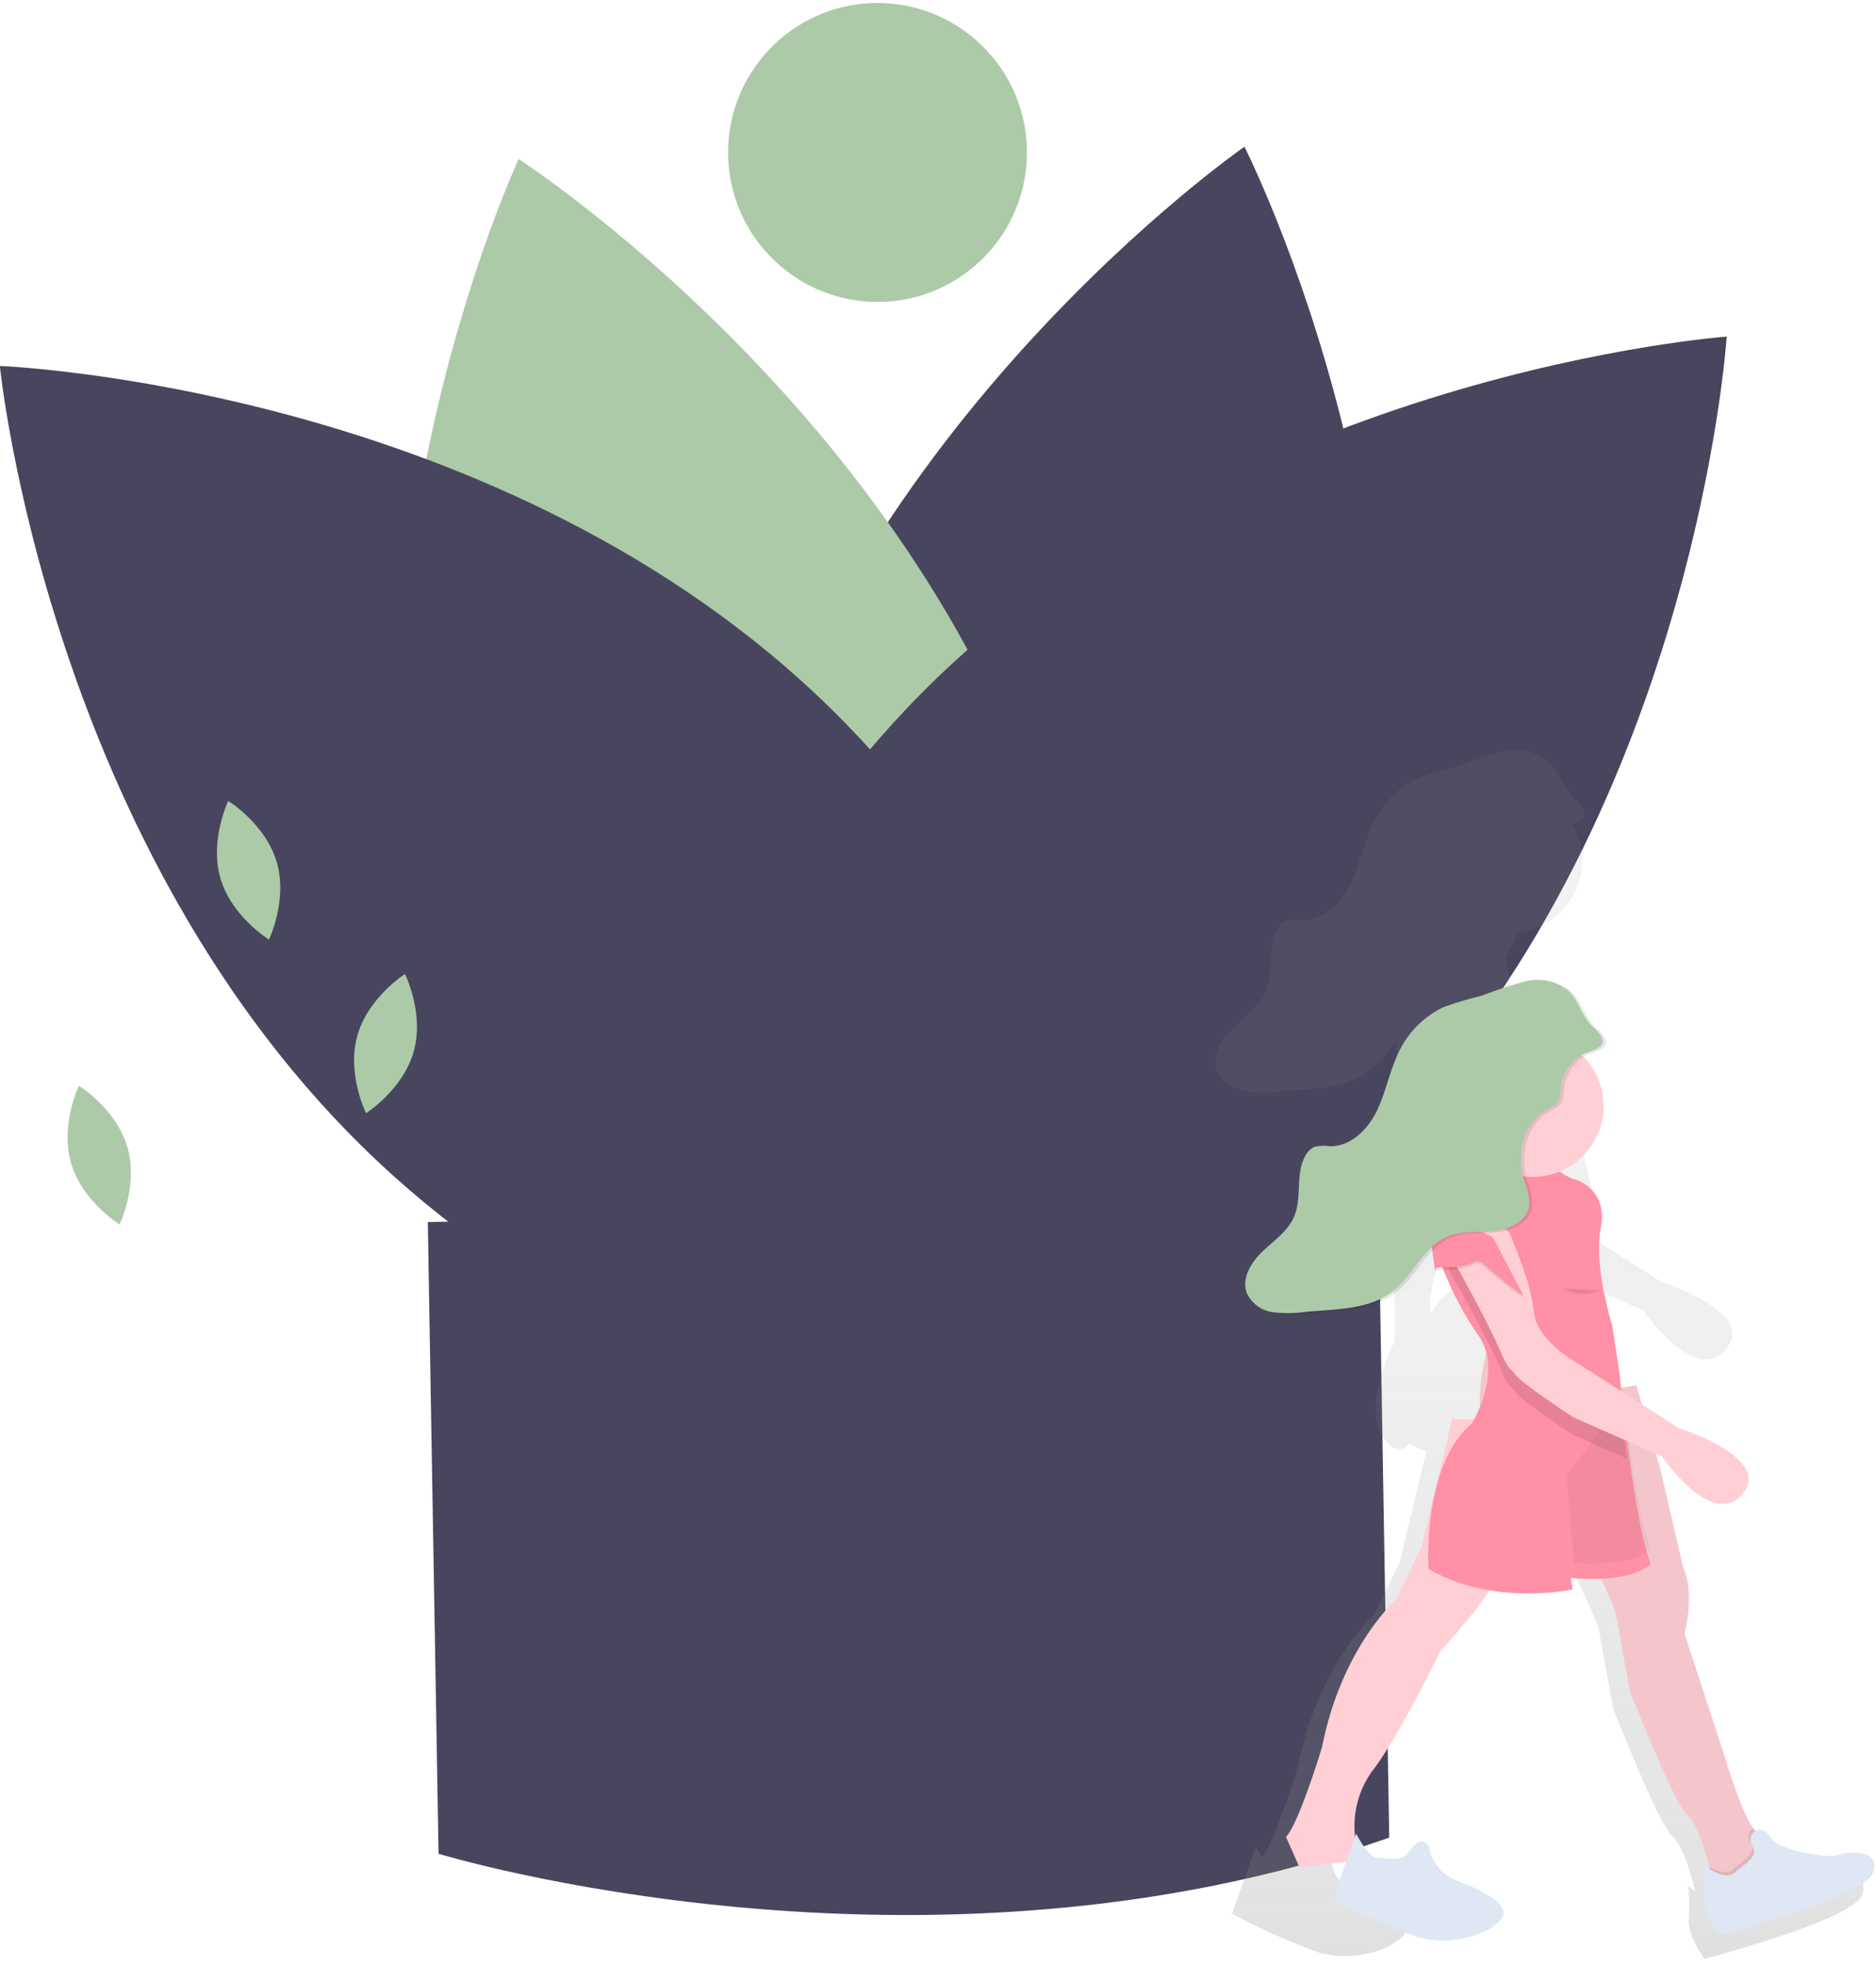 <svg xmlns="http://www.w3.org/2000/svg" xmlns:xlink="http://www.w3.org/1999/xlink" width="208.888" height="218.847" viewBox="0 0 208.888 218.847">
  <defs>
    <linearGradient id="linear-gradient" x1="-0.396" y1="1" x2="-0.396" gradientUnits="objectBoundingBox">
      <stop offset="0" stop-color="gray" stop-opacity="0.251"/>
      <stop offset="0.535" stop-color="gray" stop-opacity="0.122"/>
      <stop offset="1" stop-color="gray" stop-opacity="0.102"/>
    </linearGradient>
  </defs>
  <g id="undraw_Crypto_flowers_bjmo" transform="matrix(1, -0.017, 0.017, 1, -0.676, 2.002)" opacity="0.95">
    <path id="Path_8" data-name="Path 8" d="M614.223,186.032c-13.161,48.653-58.242,78.785-58.242,78.785s-23.742-48.75-10.581-97.4,58.242-78.784,58.242-78.784S627.385,137.379,614.223,186.032Z" transform="translate(-464.684 -71.943)" fill="#3f3d56"/>
    <path id="Path_9" data-name="Path 9" d="M397.1,186.032c13.161,48.653,58.242,78.785,58.242,78.785s23.742-48.75,10.58-97.4-58.242-78.784-58.242-78.784S383.943,137.379,397.1,186.032Z" transform="translate(-349.538 -71.943)" fill="#a8c7a3"/>
    <path id="Path_10" data-name="Path 10" d="M288.385,268.991c36.115,35.157,40.527,89.2,40.527,89.2s-54.143-2.956-90.258-38.113-40.526-89.2-40.526-89.2S252.27,233.834,288.385,268.991Z" transform="translate(-198.127 -192.144)" fill="#3f3d56"/>
    <path id="Path_11" data-name="Path 11" d="M619.62,268.991c-36.115,35.157-40.526,89.2-40.526,89.2s54.143-2.956,90.258-38.113,40.526-89.2,40.526-89.2S655.736,233.834,619.62,268.991Z" transform="translate(-517.596 -192.144)" fill="#3f3d56"/>
    <circle id="Ellipse_7" data-name="Ellipse 7" cx="16.635" cy="16.635" r="16.635" transform="translate(81.469 0)" fill="#a8c7a3"/>
    <ellipse id="Ellipse_6" data-name="Ellipse 6" cx="52.173" cy="7.939" rx="52.173" ry="7.939" transform="translate(46.301 145.235)" opacity="0.1"/>
    <path id="Path_7" data-name="Path 7" d="M433.16,617.089h-8.317v70.319s53.685,17.391,105.857,0V617.089Z" transform="translate(-378.823 -482.287)" fill="#3f3d56"/>
    <path id="Path_12" data-name="Path 12" d="M266.186,383.153c1.18,4.28,5.278,6.884,5.278,6.884s2.186-4.335,1.006-8.615-5.277-6.884-5.277-6.884S265.007,378.873,266.186,383.153Z" transform="translate(-242.592 -286.968)" fill="#a8c7a3"/>
    <path id="Path_13" data-name="Path 13" d="M330.382,456.114c-1.27,4.254.824,8.635.824,8.635s4.152-2.517,5.422-6.771-.824-8.635-.824-8.635S331.652,451.86,330.382,456.114Z" transform="translate(-291.854 -342.179)" fill="#a8c7a3"/>
    <path id="Path_14" data-name="Path 14" d="M216.186,503.153c1.18,4.28,5.277,6.884,5.277,6.884s2.186-4.335,1.006-8.615-5.277-6.884-5.277-6.884S215.007,498.874,216.186,503.153Z" transform="translate(-209.757 -375.554)" fill="#a8c7a3"/>
    <path id="Path_23" data-name="Path 23" d="M817.034,504.326l1.6,4.564-1.232,7.666s-1.862,6.115-1.676,9.08,0,7.042,0,7.042-4.469,8.154-.745,11.489a1.358,1.358,0,0,0,2.191-.075,19.157,19.157,0,0,0,1.868.906l-3.128,12.141-2.979,5.93s-6.331,5.374-8.751,16.677c0,0-2.415,7.531-3.953,9.779a3.073,3.073,0,0,1-.229.3,12.7,12.7,0,0,1-.66-1.187l-2.793,7.412a69.4,69.4,0,0,0,9.5,4.447c3.91,1.3,8.379-.185,9.682-1.853s-2.607-3.521-5.4-4.633a4.67,4.67,0,0,1-2.5-3c-.036-.363-.066-.77-.078-1.211a10.783,10.783,0,0,1,2.018-7.1c3.165-3.891,8.006-13.527,8.006-13.527s4.841-5.188,5.958-7.227l6.7-11.191c3.719,4.215,7.447,14.156,7.447,14.156l1.49,9.08s4.841,12.971,6.33,14.268c.042.036.083.077.124.12l.038.041q.045.049.09.1l.036.044c.039.049.078.1.116.155l.028.041q.045.065.09.135l.042.067c.027.043.053.088.079.133l.037.063q.053.1.106.2l.037.073c.025.048.049.1.073.147l.042.087q.038.08.075.162l.031.068q.049.111.1.226l.037.089.066.163.036.092q.041.106.082.214l.02.053q.044.117.086.235l.031.088q.033.093.065.187l.027.079q.044.13.086.261l.012.036q.037.116.073.231l.024.078q.033.106.064.211l.016.054q.039.131.077.261l.015.053.058.206.021.075.054.2.015.057.06.223.028.108.028.107.034.132.009.036c.043.17.083.331.118.479l.044.185.02.087.006.024a6.919,6.919,0,0,1-.778-.6,21.182,21.182,0,0,1,0,3.706c-.186,1.853,1.676,4.447,1.676,4.447s16.757-4.077,17.688-6.856-2.979-2.409-4.1-2.038-6.7-.741-7.448-2.038a3.584,3.584,0,0,0-.5-.663,1.06,1.06,0,0,0-1.292-.213l-.042-.047-.049-.059-.033-.041-.06-.078,0-.006c-.041-.055-.082-.115-.123-.178l-.044-.068q-.112-.176-.226-.382l-.014-.026a47.16,47.16,0,0,1-2.761-7.646l-.007-.023-.024-.086-.009-.032-.007-.023-.012-.043,0-.01,0-.011-4.282-13.9c1.3-5,0-7.412,0-7.412l-2.42-11.3-1.366-5.119c.042-.044.063-.07.063-.07-1.113-3.115-1.987-9.719-2.53-14.824q-.053-.5-.1-.972l4.121,1.9s5.586,8.524,9.123,4.447-7.075-7.6-7.075-7.6l-6.688-4.437c-.01-.126-.015-.2-.015-.2l-.745-5.559s-2.048-6.671-1.117-11.118c.793-3.788-1.791-5.156-2.575-5.479a2.49,2.49,0,0,0-.379-.112,7.2,7.2,0,0,1-3.126-2.394,12.261,12.261,0,0,0-2.9-2.435,2.853,2.853,0,0,0,1.218-1.8,5.4,5.4,0,0,0-.4-2.543,22.711,22.711,0,0,1,1.319-2.7l.03,0q.117-.2.227-.376a8.049,8.049,0,0,0,6.142-11.891c.834-.289,1.635-.656,1.333-1.512a4.423,4.423,0,0,0-1.172-1.4c-1.122-1.18-1.464-2.951-2.637-4.08a4.012,4.012,0,0,0-1.16-.769,6.2,6.2,0,0,0-4.1-.509,51.669,51.669,0,0,0-4.959,1.546,38.176,38.176,0,0,0-4.4,1.24,10.81,10.81,0,0,0-5.341,5.435c-.977,2.073-1.43,4.369-2.5,6.4s-3.029,3.854-5.328,3.775a4.588,4.588,0,0,0-1.766.044,2.157,2.157,0,0,0-1.027.937c-1.263,2.056-.451,4.825-1.455,7.017-.747,1.631-2.356,2.661-3.675,3.881s-2.454,3.044-1.831,4.725a3.444,3.444,0,0,0,1.907,1.87,4.845,4.845,0,0,0,1.392.511,14.2,14.2,0,0,0,3.816.011c3.443-.243,7.209-.113,9.943-2.211a18.091,18.091,0,0,0,2.894-3.181,23.791,23.791,0,0,0,.583,5.084Zm4.958,11.653c.279.462.564.921.859,1.374,2.737,4.2-.976,9.951-.976,9.951a10.068,10.068,0,0,0-2.154,2.449,15.88,15.88,0,0,1,.851-5.228c.927-2.241,1.289-6.356,1.42-8.545Z" transform="translate(-662.314 -382.765)" fill="url(#linear-gradient)"/>
    <path id="Path_24" data-name="Path 24" d="M852.862,586l-1.455,9.05s-1.819,5.973-1.637,8.869,0,6.878,0,6.878-4.365,7.964-.727,11.221,4.728-10.316,4.728-10.316-.546-5.792.727-8.868,1.455-9.773,1.455-9.773Z" transform="translate(-686.974 -446.881)" fill="#ffcdd3"/>
    <path id="Path_25" data-name="Path 25" d="M852.862,586l-1.455,9.05s-1.819,5.973-1.637,8.869,0,6.878,0,6.878-4.365,7.964-.727,11.221,4.728-10.316,4.728-10.316-.546-5.792.727-8.868,1.455-9.773,1.455-9.773Z" transform="translate(-686.974 -446.881)" opacity="0.05"/>
    <path id="Path_26" data-name="Path 26" d="M893.288,676.645l2.516,9.423,2.364,11.04s1.273,2.353,0,7.24l4.182,13.574s2.364,8.688,3.819,8.869-1.455,6.878-1.455,6.878l-4-2.353s-1.091-5.43-2.546-6.7-6.183-13.936-6.183-13.936l-1.455-8.868s-4.546-12.126-8.547-15.022a15.353,15.353,0,0,1-5.274-7.6Z" transform="translate(-713.041 -521.397)" fill="#ffcdd3"/>
    <path id="Path_27" data-name="Path 27" d="M876.709,679.192a15.354,15.354,0,0,0,5.274,7.6c4,2.9,8.547,15.022,8.547,15.022l1.455,8.868s4.728,12.669,6.183,13.936c1.067.93,1.94,4.1,2.328,5.725.142.588.218.972.218.972l4,2.353s2.91-6.7,1.455-6.877c-.225-.027-.473-.261-.731-.633-1.4-2.031-3.088-8.235-3.088-8.235l-4.183-13.575c1.273-4.887,0-7.24,0-7.24l-2.364-11.04-2.515-9.422Z" transform="translate(-713.041 -521.399)" opacity="0.05"/>
    <path id="Path_28" data-name="Path 28" d="M808.9,732.849l1.455,3.439,6.547-.724a15.035,15.035,0,0,1-.335-2.841,10.533,10.533,0,0,1,1.971-6.932c3.092-3.8,7.82-13.212,7.82-13.212s4.728-5.068,5.819-7.059l9.1-15.2L841,688.958l2.455-2.262H828.181l-3.637,14.117-2.91,5.792s-6.183,5.249-8.547,16.289c0,0-2.359,7.356-3.861,9.551A2.646,2.646,0,0,1,808.9,732.849Z" transform="translate(-668.513 -527.998)" fill="#ffcdd3"/>
    <path id="Path_29" data-name="Path 29" d="M946,825.058c.142.588.218.972.218.972l4,2.353s2.91-6.7,1.455-6.878c-.225-.027-.473-.26-.731-.633a1.019,1.019,0,0,0-.466,1.128,2.806,2.806,0,0,0,.287.773c.546.9-1.818,2.353-1.818,2.353C948.147,826.144,946.854,825.606,946,825.058Z" transform="translate(-758.543 -616.111)" opacity="0.1"/>
    <path id="Path_30" data-name="Path 30" d="M949.31,822.739a1.057,1.057,0,0,1,1.8-.96,3.508,3.508,0,0,1,.489.647c.727,1.267,6.183,2.353,7.274,1.991s4.91-.724,4,1.991-17.276,6.7-17.276,6.7-1.818-2.534-1.637-4.344a20.674,20.674,0,0,0,0-3.62s2.546,2.353,3.819.724c0,0,2.364-1.448,1.819-2.353A2.794,2.794,0,0,1,949.31,822.739Z" transform="translate(-757.196 -616.49)" fill="#dce6f2"/>
    <path id="Path_32" data-name="Path 32" d="M808.665,818.738a.9.9,0,0,1,1.522.375,4.974,4.974,0,0,0,2.637,3.579c2.728,1.086,6.547,2.9,5.274,4.525s-5.638,3.077-9.456,1.81a67.746,67.746,0,0,1-9.274-4.344l2.728-7.24s1.455,3.077,2.546,2.715c0,0,2.364.543,3.092-.362C807.987,819.482,808.328,819.1,808.665,818.738Z" transform="translate(-653.892 -612.829)" fill="#dce6f2"/>
    <path id="Path_33" data-name="Path 33" d="M875.468,516.186s-4.364,5.973-3.273,10.135-8.729-2.715-8.729-2.715a14.426,14.426,0,0,0,4.182-11.945Z" transform="translate(-704.344 -388.268)" fill="#ffcdd3"/>
    <path id="Path_34" data-name="Path 34" d="M856.186,593.422c7.274,4.344,16,2.534,16,2.534l-.182-1.267.378.036c6.952.612,8.533-1.484,8.533-1.484-1.088-3.042-1.941-9.493-2.471-14.479-.076-.717-.146-1.4-.209-2.045-.144-1.453-.251-2.677-.32-3.5-.06-.728-.091-1.147-.091-1.147l-.727-5.43s-2-6.516-1.091-10.859c.775-3.7-1.749-5.036-2.515-5.351a2.449,2.449,0,0,0-.37-.109,7.027,7.027,0,0,1-3.053-2.339,12.263,12.263,0,0,0-5.1-3.464c-.915-.331-1.691-.682-1.691-.682-1.273-1.448-4.728-.543-4.728-.543-4.183,2.715-2,11.583-2,11.583l1.739,4.945a36.652,36.652,0,0,0,3.943,7.779c2.673,4.1-.953,9.719-.953,9.719C855.641,581.838,856.186,593.422,856.186,593.422Z" transform="translate(-699.429 -418.112)" fill="#ff8aa1"/>
    <path id="Path_35" data-name="Path 35" d="M901.871,649.487l.651,9.719c6.952.612,8.533-1.484,8.533-1.484-1.088-3.042-1.941-9.493-2.472-14.479-.076-.717-.145-1.4-.209-2.045Z" transform="translate(-729.565 -484.308)" opacity="0.05"/>
    <path id="Path_36" data-name="Path 36" d="M864.857,576.922s3.273,6.154,4.365,8.868,1.091,1.81,1.637,2.715,6.365,4.887,6.365,4.887l5.894,2.715c-.249-2.338-.429-4.357-.529-5.549l-5.547-3.682s-3.819-2.353-4-5.43-2.546-8.688-2.546-8.688-4.728-5.068-6.729-2.715S864.857,576.922,864.857,576.922Z" transform="translate(-704.099 -432.724)" opacity="0.1"/>
    <path id="Path_37" data-name="Path 37" d="M870.495,570.123s2.364,5.611,2.546,8.688,4,5.43,4,5.43l12,7.964s10.366,3.439,6.911,7.421-8.911-4.344-8.911-4.344l-9.82-4.525s-5.819-3.982-6.365-4.887-.546,0-1.637-2.715-4.365-8.868-4.365-8.868-3.091-4.525-1.091-6.878S870.495,570.123,870.495,570.123Z" transform="translate(-704.099 -432.074)" fill="#ffcdd3"/>
    <path id="Path_38" data-name="Path 38" d="M869.064,566.743a45.162,45.162,0,0,1-4.365-3.62,1.026,1.026,0,0,0-1.276-.15,5.757,5.757,0,0,1-2.7.444c-.8-.068-1.568-.023-1.478.43.182.9-.545-4.706-.545-4.706l3.092-1.086,4,2.172Z" transform="translate(-701.213 -421.393)" opacity="0.1"/>
    <path id="Path_39" data-name="Path 39" d="M869.064,565.689a45.159,45.159,0,0,1-4.365-3.62,1.026,1.026,0,0,0-1.276-.15,5.756,5.756,0,0,1-2.7.444c-.8-.068-1.568-.023-1.478.43.182.905-.545-4.706-.545-4.706L861.79,557l4,2.172Z" transform="translate(-701.213 -420.617)" fill="#ff8aa1"/>
    <path id="Path_40" data-name="Path 40" d="M905.979,582.843a4.48,4.48,0,0,1-4.109-.272" transform="translate(-729.564 -438.209)" opacity="0.1"/>
    <path id="Path_41" data-name="Path 41" d="M876.484,512.4c.136-1.082-1.21,1.165-1.364-.09l7.82,4.525s-.446.612-1.017,1.578a7.983,7.983,0,0,1-.892.051C878.677,518.46,877.933,514.02,876.484,512.4Z" transform="translate(-711.997 -387.24)" opacity="0.1"/>
    <ellipse id="Ellipse_5" data-name="Ellipse 5" cx="52.173" cy="7.939" rx="52.173" ry="7.939" transform="translate(46.301 145.235)" fill="#3f3d56"/>
    <ellipse id="Ellipse_8" data-name="Ellipse 8" cx="7.911" cy="7.873" rx="7.911" ry="7.873" transform="translate(161.304 116.118)" fill="#ffcdd3"/>
    <path id="Path_42" data-name="Path 42" d="M835.283,484.174a4.013,4.013,0,0,1-.285,1.455c-.331.614-1.044.894-1.64,1.259-2.416,1.482-3.133,4.815-2.363,7.534a6.646,6.646,0,0,1,.524,2.922c-.307,1.69-2.242,2.567-3.961,2.717s-3.519-.127-5.127.5c-2.7,1.049-3.89,4.2-6.186,5.963-2.67,2.049-6.348,1.922-9.711,2.159a13.87,13.87,0,0,1-3.727-.011,3.751,3.751,0,0,1-2.858-2.144c-.609-1.642.5-3.423,1.788-4.615s2.86-2.2,3.589-3.791c.98-2.141.188-4.846,1.421-6.854a2.107,2.107,0,0,1,1-.915,4.478,4.478,0,0,1,1.725-.043c2.246.077,4.161-1.706,5.2-3.687s1.486-4.223,2.44-6.248a10.559,10.559,0,0,1,5.217-5.309,37.266,37.266,0,0,1,4.3-1.211,50.467,50.467,0,0,1,4.844-1.51,5.462,5.462,0,0,1,4.77,1.068c1.146,1.1,1.48,2.832,2.576,3.985a4.324,4.324,0,0,1,1.145,1.37c.472,1.34-1.818,1.454-2.582,1.99A5,5,0,0,0,835.283,484.174Z" transform="translate(-662.519 -362.1)" opacity="0.1"/>
    <path id="Path_43" data-name="Path 43" d="M834.223,483.646a4.014,4.014,0,0,1-.285,1.456c-.331.614-1.044.894-1.64,1.259-2.416,1.482-3.133,4.815-2.363,7.534a6.645,6.645,0,0,1,.524,2.922c-.307,1.69-2.242,2.567-3.961,2.717s-3.519-.127-5.127.5c-2.7,1.048-3.89,4.2-6.185,5.963-2.67,2.049-6.348,1.922-9.711,2.159a13.87,13.87,0,0,1-3.727-.011A3.751,3.751,0,0,1,798.889,506c-.609-1.642.5-3.423,1.788-4.615s2.86-2.2,3.589-3.791c.98-2.141.188-4.846,1.421-6.854a2.107,2.107,0,0,1,1-.915,4.478,4.478,0,0,1,1.725-.043c2.246.077,4.161-1.706,5.2-3.687s1.486-4.223,2.44-6.248a10.558,10.558,0,0,1,5.217-5.309,37.3,37.3,0,0,1,4.3-1.211,50.509,50.509,0,0,1,4.844-1.51,5.462,5.462,0,0,1,4.77,1.068c1.146,1.1,1.48,2.832,2.576,3.985a4.321,4.321,0,0,1,1.145,1.37c.472,1.34-1.818,1.453-2.582,1.99A5,5,0,0,0,834.223,483.646Z" transform="translate(-661.823 -361.707)" fill="#a8c7a3"/>
  </g>
</svg>
